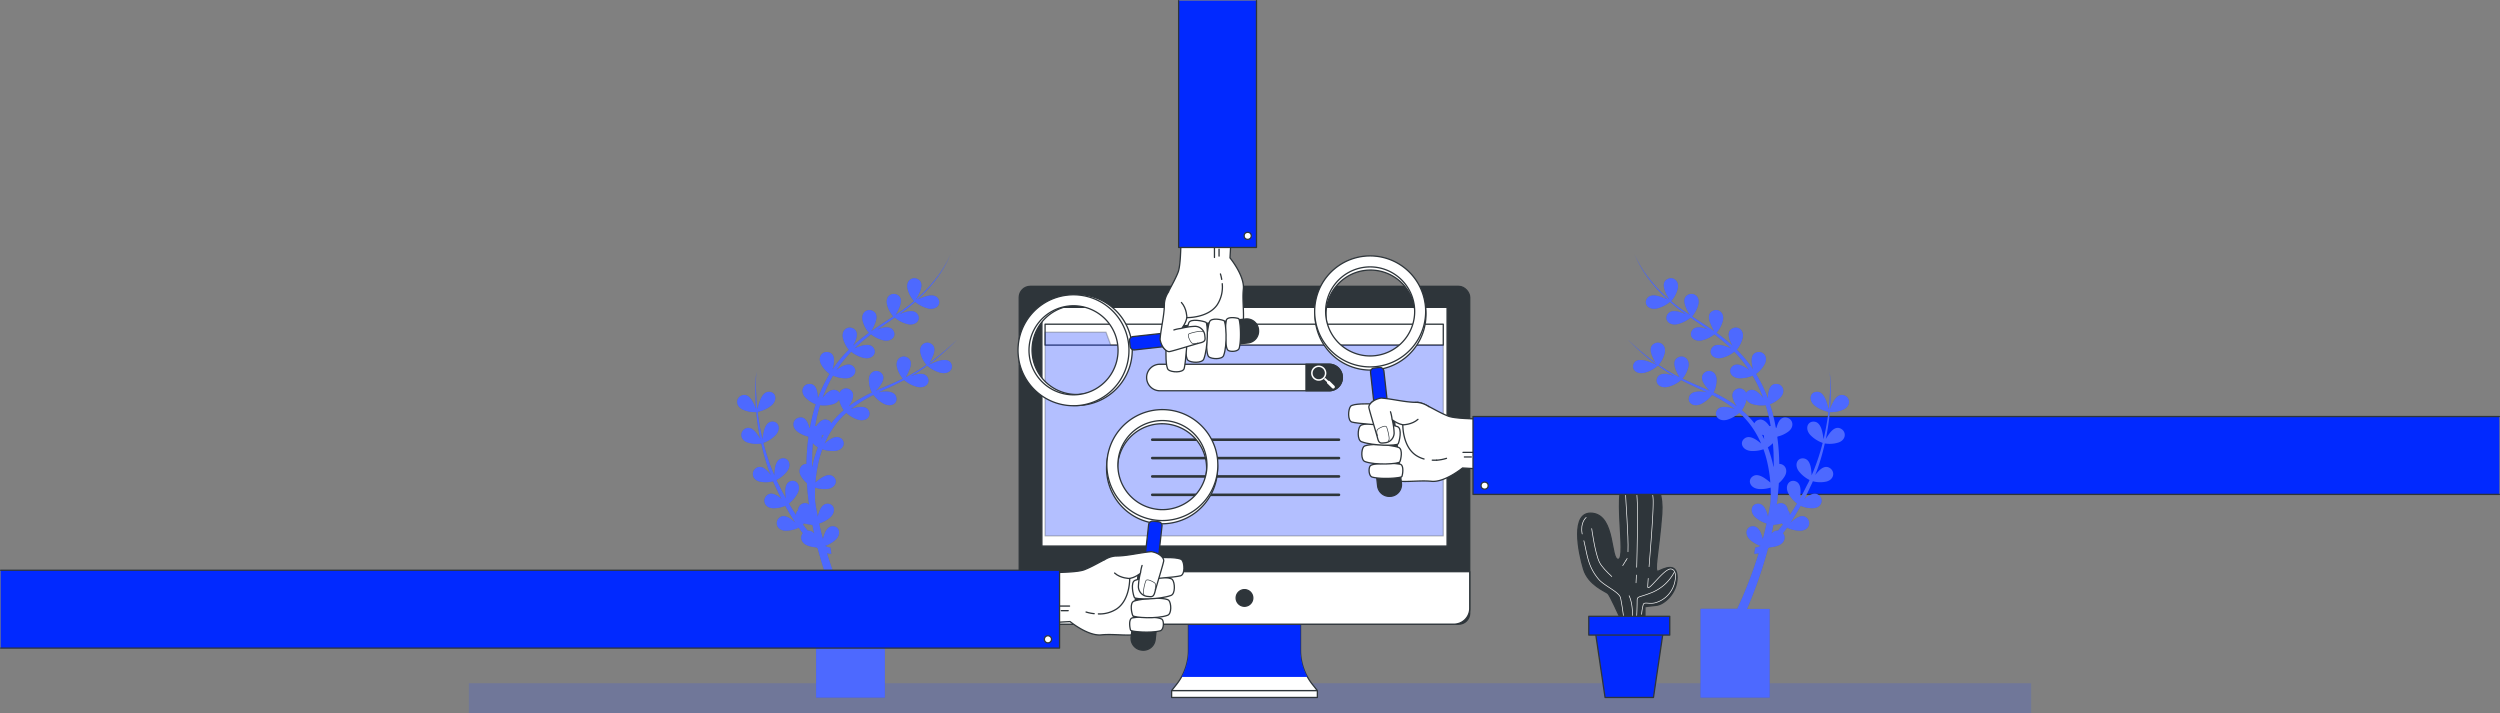 <svg xmlns="http://www.w3.org/2000/svg" width="1921" height="548.037" viewBox="0 0 1921 548.037">
  <rect x="0" y="0" width="1921" height="548.037" fill="#808080" stroke="none"/>
  <g id="Search_engines-bro" data-name="Search engines-bro" transform="translate(622.122 -12.708)">
    <g id="freepik--Shadow--inject-32" transform="translate(-261.849 537.717)" opacity="0.2">
      <rect id="Rectangle_484" data-name="Rectangle 484" width="1200.454" height="23.028" fill="#0129ff"/>
      <rect id="Rectangle_485" data-name="Rectangle 485" width="1200.454" height="23.028" fill="#fff" opacity="0.2"/>
    </g>
    <g id="freepik--Plants--inject-32" transform="translate(45.34 208.317)">
      <g id="Group_4290" data-name="Group 4290">
        <path id="Path_1415" data-name="Path 1415" d="M200.174,251.23a80.612,80.612,0,0,0-8.074,3.123c1.439-1.051,2.878-2.144,4.318-3.253a209.35,209.35,0,0,0,18.264-16.551,198.708,198.708,0,0,1-21.589,18.178,45.854,45.854,0,0,0,2.763-5.671c1.439-3.584,1.7-7.2-1.713-9.11-4.217-2.36-9.312,1.166-7.973,7.2a22.25,22.25,0,0,0,4.649,9.139,137.843,137.843,0,0,1-15.544,9.312l-.5.259a51.252,51.252,0,0,0,3.008-6.117c1.353-3.569,1.7-7.2-1.727-9.1-4.217-2.375-9.312,1.166-7.959,7.2a22.294,22.294,0,0,0,4.548,9.038c-6.462,3.181-13.14,5.887-19.79,8.823l-.964.432a44.355,44.355,0,0,0,3.613-4.418c2.159-3.166,3.325-6.592.446-9.254-3.541-3.281-9.341-1.036-9.427,5.181a22.236,22.236,0,0,0,2.332,9.888,101.742,101.742,0,0,0-17.645,10.535l-.173.144a39.493,39.493,0,0,0,2.044-3.656c1.626-3.469,2.231-7.038-1.051-9.211a5.354,5.354,0,0,0-8.031,2.49,5.052,5.052,0,0,0-1.713-1.641c-3.3-1.9-6.534.158-9.312,3.066-.72.763-1.439,1.583-2.058,2.389a101.524,101.524,0,0,1,8.045-17.127,24.625,24.625,0,0,0,9.686,2.058c6.563,0,9.326-5.469,6.1-8.866-2.619-2.749-6.3-1.7-9.787.317a36.786,36.786,0,0,0-3.325,2.188,99.509,99.509,0,0,1,11.312-14.076,24.654,24.654,0,0,0,9.355,4.706c6.376,1.569,10.377-3.051,8.074-7.124-1.871-3.31-5.757-3.181-9.571-2.073a44.243,44.243,0,0,0-5.354,1.986c1.741-1.7,3.541-3.325,5.368-4.937,2.389-2.044,4.865-4.015,7.383-5.944a24.6,24.6,0,0,0,9.2,4.591c6.376,1.569,10.377-3.051,8.074-7.124-1.871-3.31-5.757-3.181-9.585-2.073-.892.259-1.8.576-2.677.907,3.325-2.375,6.693-4.692,10.075-6.995l3.123-2.144a24.727,24.727,0,0,0,9.672,4.98c6.376,1.569,10.391-3.051,8.089-7.124-1.885-3.31-5.757-3.181-9.585-2.073q-2.26.691-4.447,1.6h0l1.929-1.439c1.18-.849,2.36-1.713,3.512-2.619,1.439-1.079,2.807-2.274,4.2-3.425.806-.633,1.569-1.31,2.332-2a24.654,24.654,0,0,0,9.729,5.023c6.376,1.569,10.377-3.051,8.074-7.124-1.871-3.31-5.757-3.181-9.571-2.073a54.04,54.04,0,0,0-6.275,2.375h0c2.605-2.418,5.124-4.937,7.513-7.556.158-.187.3-.374.475-.547,1.022-1.137,2.029-2.288,3.008-3.483s2.245-2.763,3.31-4.2a82.367,82.367,0,0,0,10.708-18.71,82.037,82.037,0,0,1-11.068,18.422,115.818,115.818,0,0,1-14.781,15.616l-.59.5a54.691,54.691,0,0,0,3.253-6.491c1.367-3.569,1.7-7.2-1.727-9.1-4.2-2.375-9.312,1.166-7.959,7.2a22.381,22.381,0,0,0,5.052,9.614L180,206.369l-1.439,1.238c-.835.676-1.7,1.324-2.562,1.972-.461.345-.907.705-1.439,1.051-1.223.907-2.461,1.785-3.713,2.648l-1.8,1.223L167,215.94a49.979,49.979,0,0,0,3.138-6.347c1.367-3.584,1.7-7.2-1.713-9.1-4.217-2.375-9.326,1.166-7.973,7.2a22.265,22.265,0,0,0,4.821,9.37l-1.439.979-5.6,3.67-1.108.72L154,224.518l-1.353.907c-1.439.993-2.878,2-4.318,3.037a50.8,50.8,0,0,0,3.022-6.433c1.439-3.569,1.7-7.2-1.713-9.1-4.217-2.375-9.312,1.166-7.959,7.2a22.179,22.179,0,0,0,4.922,9.47c-2.447,1.8-4.865,3.641-7.2,5.57-1.713,1.439-3.4,2.878-5.052,4.433a39.642,39.642,0,0,0,1.929-4.116c1.353-3.584,1.7-7.2-1.727-9.1-4.217-2.375-9.312,1.166-7.959,7.2a22.294,22.294,0,0,0,4.548,9.038,101.065,101.065,0,0,0-12.536,15.155,38.438,38.438,0,0,0,.95-4.778c.461-3.8-.086-7.369-3.872-8.405-4.663-1.281-8.751,3.382-5.973,8.938a22.293,22.293,0,0,0,6.678,7.729,104.748,104.748,0,0,0-9.038,18.71,38.629,38.629,0,0,0-.4-4.073c-.648-3.785-2.173-7.052-6.1-6.98-4.836.1-7.441,5.757-3.2,10.276a21.935,21.935,0,0,0,8.089,5.34,131.477,131.477,0,0,0-3.987,15.357c-.173.82-.3,1.641-.461,2.461-.173.158-.345.317-.5.489-.173-.705-.374-1.439-.6-2.116-1.209-3.627-3.224-6.635-7.1-5.944-4.75.835-6.462,6.793-1.569,10.636a21.776,21.776,0,0,0,8.405,3.929c0,.144.115.273.187.417-.533,3.9-.936,7.829-1.18,11.773-.187,2.879-.288,5.887-.345,8.837-4.116,0-7.024,4.519-4.188,9.413a20.754,20.754,0,0,0,4.534,5.354c.345,5.541.892,11.082,1.626,16.58a4.562,4.562,0,0,0-4.4-1.022c-2.591.705-3.756,2.792-4.174,5.354a5.124,5.124,0,0,0-1.439,3.555c-1.929-2.878-3.756-5.757-5.527-8.794a24.467,24.467,0,0,0,6.577-7.671c3.094-5.757-.4-10.809-4.908-9.585-3.684,1.007-4.49,4.749-4.318,8.765a40.184,40.184,0,0,0,.432,4.548l-1.9-3.339c-1.583-2.879-2.878-5.757-4.433-8.635-.374-.705-.705-1.439-1.007-2.159a24.466,24.466,0,0,0,7.873-6.29c4.131-5.095,1.641-10.694-3.022-10.334-3.8.3-5.311,3.828-5.944,7.8a48.93,48.93,0,0,0-.461,5.224l-1.353-3.123a160.46,160.46,0,0,1-7.1-21.79,24.467,24.467,0,0,0,9.125-5.757c4.62-4.678,2.706-10.478-1.972-10.593-3.8-.086-5.656,3.267-6.692,7.2a52.588,52.588,0,0,0-1.137,6.333q-1.511-6.39-2.591-12.953c-.489-2.677-.806-5.4-1.137-8.1a24.813,24.813,0,0,0,10.161-4.562c5.181-4.03,4.044-10.075-.59-10.751-3.756-.59-6.03,2.5-7.556,6.232a62.2,62.2,0,0,0-2.245,7.2c-.288-3.137-.619-6.289-.763-9.441a147.619,147.619,0,0,1,0-19.545,148.14,148.14,0,0,0-.676,19.574c0,3.008.259,6,.446,9.01a48.113,48.113,0,0,0-2.878-5.944c-1.957-3.3-4.577-5.757-8.2-4.318-4.476,1.842-4.865,8.031.748,10.737a22.279,22.279,0,0,0,10.521,2c.259,2.691.489,5.368.892,8.031.561,4.318,1.281,8.463,2.13,12.651a42.83,42.83,0,0,0-3.066-4.62c-2.375-3.008-5.282-5.138-8.635-3.2-4.188,2.4-3.785,8.635,2.13,10.55a22.309,22.309,0,0,0,10.348.691,166.565,166.565,0,0,0,6.462,22.092l.849,2.159a31.273,31.273,0,0,0-2.461-2.878c-2.663-2.763-5.757-4.591-8.966-2.3-3.929,2.878-2.878,8.923,3.166,10.276a22.266,22.266,0,0,0,10.075-.288c.3.734.6,1.439.964,2.188,1.439,2.965,2.72,6,4.231,8.909l1.252,2.519c-.748-.648-1.526-1.267-2.332-1.842-3.138-2.2-6.534-3.411-9.24-.576-3.339,3.5-1.18,9.312,5.037,9.5a22.036,22.036,0,0,0,9.413-1.871c1.785,3.224,3.613,6.4,5.6,9.528.734,1.195,1.439,2.375,2.274,3.555a36.988,36.988,0,0,0-3.569-2.879c-3.138-2.2-6.534-3.411-9.254-.576-3.325,3.5-1.166,9.312,5.052,9.5a22.381,22.381,0,0,0,10.247-2.346q1.554,2.159,3.2,4.318c-2.317,2.691-1.554,7.2,3.152,9.254a21,21,0,0,0,7.2,1.6c.288.23.576.461.892.676l.144.115q4.462,16.666,10.578,32.844c1.727,4.591,3.584,9.139,5.5,13.658H106v68.105h52.777V441.714H130.687c-2.4-5.253-4.721-10.564-6.88-15.932-3.526-8.808-6.721-17.76-9.5-26.842h0a12.263,12.263,0,0,0,1.439.331,6.275,6.275,0,0,0,1.943.086l-.748-4.735h-.5a8.892,8.892,0,0,1-.892-.173,13.725,13.725,0,0,1-1.943-.72l-.748-.345a24.367,24.367,0,0,0,7.614-4.318c4.994-4.318,3.584-10.219-1.079-10.722-3.771-.417-5.9,2.778-7.2,6.563-.389,1.079-.705,2.2-.979,3.3-.273-1.007-.547-2.015-.806-3.022-.763-2.979-1.439-5.987-2.13-9a24.223,24.223,0,0,0,8.247-4.476c4.994-4.318,3.569-10.2-1.079-10.708-3.785-.417-5.9,2.778-7.2,6.563-.389,1.094-.72,2.231-1.007,3.353-.432-2.188-.849-4.39-1.238-6.592-.273-1.626-.533-3.267-.777-4.908-.086-2.332-.13-4.663-.1-7.009,0-1.281,0-2.562.115-3.843a24.611,24.611,0,0,0,8.736,1.108c6.563-.432,8.981-6.045,5.555-9.226-2.792-2.605-6.4-1.31-9.758.907a45.894,45.894,0,0,0-4.318,3.325,105.206,105.206,0,0,1,2.49-16.263,83.031,83.031,0,0,1,2.749-9.3,24.654,24.654,0,0,0,9.369,1.31c6.563-.417,8.981-6.03,5.555-9.226-2.778-2.591-6.4-1.31-9.758.921a37.854,37.854,0,0,0-3.368,2.605,69.6,69.6,0,0,1,4.4-8.636,63.457,63.457,0,0,1,12.291-14.982,24.337,24.337,0,0,0,8.707,5.167c6.246,2.044,10.578-2.274,8.635-6.505-1.626-3.44-5.455-3.6-9.4-2.778a39.808,39.808,0,0,0-4.49,1.238l.1-.086a99.31,99.31,0,0,1,17.271-10.823,24.77,24.77,0,0,0,8.031,6.822c5.843,3.008,10.809-.561,9.513-5.052-1.051-3.656-4.807-4.418-8.823-4.318a42.786,42.786,0,0,0-4.706.518c6.491-3.066,13.112-5.959,19.5-9.341h.144a24.467,24.467,0,0,0,9.916,5.181c6.376,1.583,10.377-3.051,8.074-7.2-1.871-3.31-5.757-3.166-9.571-2.073-1.079.317-2.159.705-3.21,1.108a142.933,142.933,0,0,0,12.392-8.089l.331.36v-.187a24.986,24.986,0,0,0,10,5.253c6.361,1.569,10.377-3.051,8.074-7.2C207.874,249.993,204.045,250.122,200.174,251.23ZM99.542,381.64c-1.31-1.526-2.547-3.123-3.756-4.735.288-.259.6-.547.921-.864a22.626,22.626,0,0,0,5.541.993v.3l.878-.187c.461,2.274.936,4.534,1.439,6.793A5.886,5.886,0,0,0,99.542,381.64Zm4.692-54.188c-.446,1.7-.82,3.4-1.18,5.109l-.216-.3q0-5.268.158-10.506c.1-2.447.273-4.879.489-7.326a25.354,25.354,0,0,0,3.886,3.238,94.273,94.273,0,0,0-3.123,9.787Zm5.9-16.12c.086-.633.158-1.281.187-1.914v-.964c.518-.158,1.051-.345,1.569-.561-.576,1.137-1.18,2.288-1.741,3.44Zm7.5-12.162A4.591,4.591,0,0,0,115,296.7c-3.555-1.439-6.433,1.151-8.722,4.462l-.115.158h-.23a4.325,4.325,0,0,0-.734-.1,1.2,1.2,0,0,1,.1-.59,128.6,128.6,0,0,1,3.684-15.386,24.467,24.467,0,0,0,9.859-.763,8.391,8.391,0,0,0,4.836-3.44,22.222,22.222,0,0,0,3.555,8.074,66.05,66.05,0,0,0-9.585,10.075Z" transform="translate(-146.341 -169.51)" fill="#0129ff"/>
        <path id="Path_1416" data-name="Path 1416" d="M200.174,251.23a80.612,80.612,0,0,0-8.074,3.123c1.439-1.051,2.878-2.144,4.318-3.253a209.35,209.35,0,0,0,18.264-16.551,198.708,198.708,0,0,1-21.589,18.178,45.854,45.854,0,0,0,2.763-5.671c1.439-3.584,1.7-7.2-1.713-9.11-4.217-2.36-9.312,1.166-7.973,7.2a22.25,22.25,0,0,0,4.649,9.139,137.843,137.843,0,0,1-15.544,9.312l-.5.259a51.252,51.252,0,0,0,3.008-6.117c1.353-3.569,1.7-7.2-1.727-9.1-4.217-2.375-9.312,1.166-7.959,7.2a22.294,22.294,0,0,0,4.548,9.038c-6.462,3.181-13.14,5.887-19.79,8.823l-.964.432a44.355,44.355,0,0,0,3.613-4.418c2.159-3.166,3.325-6.592.446-9.254-3.541-3.281-9.341-1.036-9.427,5.181a22.236,22.236,0,0,0,2.332,9.888,101.742,101.742,0,0,0-17.645,10.535l-.173.144a39.493,39.493,0,0,0,2.044-3.656c1.626-3.469,2.231-7.038-1.051-9.211a5.354,5.354,0,0,0-8.031,2.49,5.052,5.052,0,0,0-1.713-1.641c-3.3-1.9-6.534.158-9.312,3.066-.72.763-1.439,1.583-2.058,2.389a101.524,101.524,0,0,1,8.045-17.127,24.625,24.625,0,0,0,9.686,2.058c6.563,0,9.326-5.469,6.1-8.866-2.619-2.749-6.3-1.7-9.787.317a36.786,36.786,0,0,0-3.325,2.188,99.509,99.509,0,0,1,11.312-14.076,24.654,24.654,0,0,0,9.355,4.706c6.376,1.569,10.377-3.051,8.074-7.124-1.871-3.31-5.757-3.181-9.571-2.073a44.243,44.243,0,0,0-5.354,1.986c1.741-1.7,3.541-3.325,5.368-4.937,2.389-2.044,4.865-4.015,7.383-5.944a24.6,24.6,0,0,0,9.2,4.591c6.376,1.569,10.377-3.051,8.074-7.124-1.871-3.31-5.757-3.181-9.585-2.073-.892.259-1.8.576-2.677.907,3.325-2.375,6.693-4.692,10.075-6.995l3.123-2.144a24.727,24.727,0,0,0,9.672,4.98c6.376,1.569,10.391-3.051,8.089-7.124-1.885-3.31-5.757-3.181-9.585-2.073q-2.26.691-4.447,1.6h0l1.929-1.439c1.18-.849,2.36-1.713,3.512-2.619,1.439-1.079,2.807-2.274,4.2-3.425.806-.633,1.569-1.31,2.332-2a24.654,24.654,0,0,0,9.729,5.023c6.376,1.569,10.377-3.051,8.074-7.124-1.871-3.31-5.757-3.181-9.571-2.073a54.04,54.04,0,0,0-6.275,2.375h0c2.605-2.418,5.124-4.937,7.513-7.556.158-.187.3-.374.475-.547,1.022-1.137,2.029-2.288,3.008-3.483s2.245-2.763,3.31-4.2a82.367,82.367,0,0,0,10.708-18.71,82.037,82.037,0,0,1-11.068,18.422,115.818,115.818,0,0,1-14.781,15.616l-.59.5a54.691,54.691,0,0,0,3.253-6.491c1.367-3.569,1.7-7.2-1.727-9.1-4.2-2.375-9.312,1.166-7.959,7.2a22.381,22.381,0,0,0,5.052,9.614L180,206.369l-1.439,1.238c-.835.676-1.7,1.324-2.562,1.972-.461.345-.907.705-1.439,1.051-1.223.907-2.461,1.785-3.713,2.648l-1.8,1.223L167,215.94a49.979,49.979,0,0,0,3.138-6.347c1.367-3.584,1.7-7.2-1.713-9.1-4.217-2.375-9.326,1.166-7.973,7.2a22.265,22.265,0,0,0,4.821,9.37l-1.439.979-5.6,3.67-1.108.72L154,224.518l-1.353.907c-1.439.993-2.878,2-4.318,3.037a50.8,50.8,0,0,0,3.022-6.433c1.439-3.569,1.7-7.2-1.713-9.1-4.217-2.375-9.312,1.166-7.959,7.2a22.179,22.179,0,0,0,4.922,9.47c-2.447,1.8-4.865,3.641-7.2,5.57-1.713,1.439-3.4,2.878-5.052,4.433a39.642,39.642,0,0,0,1.929-4.116c1.353-3.584,1.7-7.2-1.727-9.1-4.217-2.375-9.312,1.166-7.959,7.2a22.294,22.294,0,0,0,4.548,9.038,101.065,101.065,0,0,0-12.536,15.155,38.438,38.438,0,0,0,.95-4.778c.461-3.8-.086-7.369-3.872-8.405-4.663-1.281-8.751,3.382-5.973,8.938a22.293,22.293,0,0,0,6.678,7.729,104.748,104.748,0,0,0-9.038,18.71,38.629,38.629,0,0,0-.4-4.073c-.648-3.785-2.173-7.052-6.1-6.98-4.836.1-7.441,5.757-3.2,10.276a21.935,21.935,0,0,0,8.089,5.34,131.477,131.477,0,0,0-3.987,15.357c-.173.82-.3,1.641-.461,2.461-.173.158-.345.317-.5.489-.173-.705-.374-1.439-.6-2.116-1.209-3.627-3.224-6.635-7.1-5.944-4.75.835-6.462,6.793-1.569,10.636a21.776,21.776,0,0,0,8.405,3.929c0,.144.115.273.187.417-.533,3.9-.936,7.829-1.18,11.773-.187,2.879-.288,5.887-.345,8.837-4.116,0-7.024,4.519-4.188,9.413a20.754,20.754,0,0,0,4.534,5.354c.345,5.541.892,11.082,1.626,16.58a4.562,4.562,0,0,0-4.4-1.022c-2.591.705-3.756,2.792-4.174,5.354a5.124,5.124,0,0,0-1.439,3.555c-1.929-2.878-3.756-5.757-5.527-8.794a24.467,24.467,0,0,0,6.577-7.671c3.094-5.757-.4-10.809-4.908-9.585-3.684,1.007-4.49,4.749-4.318,8.765a40.184,40.184,0,0,0,.432,4.548l-1.9-3.339c-1.583-2.879-2.878-5.757-4.433-8.635-.374-.705-.705-1.439-1.007-2.159a24.466,24.466,0,0,0,7.873-6.29c4.131-5.095,1.641-10.694-3.022-10.334-3.8.3-5.311,3.828-5.944,7.8a48.93,48.93,0,0,0-.461,5.224l-1.353-3.123a160.46,160.46,0,0,1-7.1-21.79,24.467,24.467,0,0,0,9.125-5.757c4.62-4.678,2.706-10.478-1.972-10.593-3.8-.086-5.656,3.267-6.692,7.2a52.588,52.588,0,0,0-1.137,6.333q-1.511-6.39-2.591-12.953c-.489-2.677-.806-5.4-1.137-8.1a24.813,24.813,0,0,0,10.161-4.562c5.181-4.03,4.044-10.075-.59-10.751-3.756-.59-6.03,2.5-7.556,6.232a62.2,62.2,0,0,0-2.245,7.2c-.288-3.137-.619-6.289-.763-9.441a147.619,147.619,0,0,1,0-19.545,148.14,148.14,0,0,0-.676,19.574c0,3.008.259,6,.446,9.01a48.113,48.113,0,0,0-2.878-5.944c-1.957-3.3-4.577-5.757-8.2-4.318-4.476,1.842-4.865,8.031.748,10.737a22.279,22.279,0,0,0,10.521,2c.259,2.691.489,5.368.892,8.031.561,4.318,1.281,8.463,2.13,12.651a42.83,42.83,0,0,0-3.066-4.62c-2.375-3.008-5.282-5.138-8.635-3.2-4.188,2.4-3.785,8.635,2.13,10.55a22.309,22.309,0,0,0,10.348.691,166.565,166.565,0,0,0,6.462,22.092l.849,2.159a31.273,31.273,0,0,0-2.461-2.878c-2.663-2.763-5.757-4.591-8.966-2.3-3.929,2.878-2.878,8.923,3.166,10.276a22.266,22.266,0,0,0,10.075-.288c.3.734.6,1.439.964,2.188,1.439,2.965,2.72,6,4.231,8.909l1.252,2.519c-.748-.648-1.526-1.267-2.332-1.842-3.138-2.2-6.534-3.411-9.24-.576-3.339,3.5-1.18,9.312,5.037,9.5a22.036,22.036,0,0,0,9.413-1.871c1.785,3.224,3.613,6.4,5.6,9.528.734,1.195,1.439,2.375,2.274,3.555a36.988,36.988,0,0,0-3.569-2.879c-3.138-2.2-6.534-3.411-9.254-.576-3.325,3.5-1.166,9.312,5.052,9.5a22.381,22.381,0,0,0,10.247-2.346q1.554,2.159,3.2,4.318c-2.317,2.691-1.554,7.2,3.152,9.254a21,21,0,0,0,7.2,1.6c.288.23.576.461.892.676l.144.115q4.462,16.666,10.578,32.844c1.727,4.591,3.584,9.139,5.5,13.658H106v68.105h52.777V441.714H130.687c-2.4-5.253-4.721-10.564-6.88-15.932-3.526-8.808-6.721-17.76-9.5-26.842h0a12.263,12.263,0,0,0,1.439.331,6.275,6.275,0,0,0,1.943.086l-.748-4.735h-.5a8.892,8.892,0,0,1-.892-.173,13.725,13.725,0,0,1-1.943-.72l-.748-.345a24.367,24.367,0,0,0,7.614-4.318c4.994-4.318,3.584-10.219-1.079-10.722-3.771-.417-5.9,2.778-7.2,6.563-.389,1.079-.705,2.2-.979,3.3-.273-1.007-.547-2.015-.806-3.022-.763-2.979-1.439-5.987-2.13-9a24.223,24.223,0,0,0,8.247-4.476c4.994-4.318,3.569-10.2-1.079-10.708-3.785-.417-5.9,2.778-7.2,6.563-.389,1.094-.72,2.231-1.007,3.353-.432-2.188-.849-4.39-1.238-6.592-.273-1.626-.533-3.267-.777-4.908-.086-2.332-.13-4.663-.1-7.009,0-1.281,0-2.562.115-3.843a24.611,24.611,0,0,0,8.736,1.108c6.563-.432,8.981-6.045,5.555-9.226-2.792-2.605-6.4-1.31-9.758.907a45.894,45.894,0,0,0-4.318,3.325,105.206,105.206,0,0,1,2.49-16.263,83.031,83.031,0,0,1,2.749-9.3,24.654,24.654,0,0,0,9.369,1.31c6.563-.417,8.981-6.03,5.555-9.226-2.778-2.591-6.4-1.31-9.758.921a37.854,37.854,0,0,0-3.368,2.605,69.6,69.6,0,0,1,4.4-8.636,63.457,63.457,0,0,1,12.291-14.982,24.337,24.337,0,0,0,8.707,5.167c6.246,2.044,10.578-2.274,8.635-6.505-1.626-3.44-5.455-3.6-9.4-2.778a39.808,39.808,0,0,0-4.49,1.238l.1-.086a99.31,99.31,0,0,1,17.271-10.823,24.77,24.77,0,0,0,8.031,6.822c5.843,3.008,10.809-.561,9.513-5.052-1.051-3.656-4.807-4.418-8.823-4.318a42.786,42.786,0,0,0-4.706.518c6.491-3.066,13.112-5.959,19.5-9.341h.144a24.467,24.467,0,0,0,9.916,5.181c6.376,1.583,10.377-3.051,8.074-7.2-1.871-3.31-5.757-3.166-9.571-2.073-1.079.317-2.159.705-3.21,1.108a142.933,142.933,0,0,0,12.392-8.089l.331.36v-.187a24.986,24.986,0,0,0,10,5.253c6.361,1.569,10.377-3.051,8.074-7.2C207.874,249.993,204.045,250.122,200.174,251.23ZM99.542,381.64c-1.31-1.526-2.547-3.123-3.756-4.735.288-.259.6-.547.921-.864a22.626,22.626,0,0,0,5.541.993v.3l.878-.187c.461,2.274.936,4.534,1.439,6.793A5.886,5.886,0,0,0,99.542,381.64Zm4.692-54.188c-.446,1.7-.82,3.4-1.18,5.109l-.216-.3q0-5.268.158-10.506c.1-2.447.273-4.879.489-7.326a25.354,25.354,0,0,0,3.886,3.238,94.273,94.273,0,0,0-3.123,9.787Zm5.9-16.12c.086-.633.158-1.281.187-1.914v-.964c.518-.158,1.051-.345,1.569-.561-.576,1.137-1.18,2.288-1.741,3.44Zm7.5-12.162A4.591,4.591,0,0,0,115,296.7c-3.555-1.439-6.433,1.151-8.722,4.462l-.115.158h-.23a4.325,4.325,0,0,0-.734-.1,1.2,1.2,0,0,1,.1-.59,128.6,128.6,0,0,1,3.684-15.386,24.467,24.467,0,0,0,9.859-.763,8.391,8.391,0,0,0,4.836-3.44,22.222,22.222,0,0,0,3.555,8.074,66.05,66.05,0,0,0-9.585,10.075Z" transform="translate(-146.341 -169.51)" fill="#fff" opacity="0.3"/>
      </g>
      <path id="Path_1424" data-name="Path 1424" d="M413.51,289.76a7.542,7.542,0,0,1,2.979,3.138" transform="translate(116.376 -116.691)" fill="none" stroke="#fff" stroke-linecap="round" stroke-linejoin="round" stroke-width="0.5"/>
      <g id="Group_4289" data-name="Group 4289" transform="translate(67)">
        <path id="Path_1417" data-name="Path 1417" d="M409.22,395.8s-6.966-15.558-8.635-17.156-15.011-6.433-18.71-18.71-10.722-45.048,6.98-42.9,13.4,36.47,19.833,35.391-5.354-55.756,5.9-63.327,29.49-.533,27.346,28.425-6.433,45.566-2.677,43.969,14.479-7.513,14.479,4.822-10.19,20.912-16.091,21.445-8.635,1.079-8.635,1.079v8.031Z" transform="translate(100.488 -118.226)" fill="#2e353a" stroke="#2e353a" stroke-linecap="round" stroke-linejoin="round" stroke-width="1"/>
        <path id="Path_1418" data-name="Path 1418" d="M400.259,352.669c-4.044-3.828-7.758-7.542-9.47-10.953-3.4-6.808-5.958-25.906-5.958-25.906" transform="translate(103.778 -105.249)" fill="none" stroke="#fff" stroke-linecap="round" stroke-linejoin="round" stroke-width="0.5"/>
        <path id="Path_1419" data-name="Path 1419" d="M380.64,322.29c2.677,11.154,3.051,19.559,11.14,29.346,4.318,5.3,15.745,9.787,17.026,14.464a169.881,169.881,0,0,1,2.576,17.026l6.39.432s1.3-11.082-2.36-18.984" transform="translate(101.938 -102.402)" fill="none" stroke="#fff" stroke-linecap="round" stroke-linejoin="round" stroke-width="0.5"/>
        <path id="Path_1420" data-name="Path 1420" d="M382.931,309.86s-4.778,3.67-3.08,12.709" transform="translate(101.432 -107.862)" fill="none" stroke="#fff" stroke-linecap="round" stroke-linejoin="round" stroke-width="0.5"/>
        <line id="Line_319" data-name="Line 319" x1="2.533" y2="4.102" transform="translate(512.442 234.914)" fill="none" stroke="#fff" stroke-linecap="round" stroke-linejoin="round" stroke-width="0.5"/>
        <line id="Line_320" data-name="Line 320" x1="0.878" y2="1.425" transform="translate(514.976 233.489)" fill="none" stroke="#fff" stroke-linecap="round" stroke-linejoin="round" stroke-width="0.5"/>
        <path id="Path_1421" data-name="Path 1421" d="M412.657,289.161s-9.787-.417-9.787,8.938c0,7.9,2.418,34.873,1.9,47.207" transform="translate(111.702 -116.955)" fill="none" stroke="#fff" stroke-linecap="round" stroke-linejoin="round" stroke-width="0.5"/>
        <path id="Path_1422" data-name="Path 1422" d="M416.546,344.629c-.23,3.21-.374,5.484-.374,6.347,0,4.678,11.9-13.2,17.444-13.615,0,0,5.527-.432,3.4,9.787A21.272,21.272,0,0,1,422.13,363.31c-4.692,1.281-8.52-.849-9.369,1.281a39.406,39.406,0,0,0-1.281,7.657" transform="translate(115.484 -95.784)" fill="none" stroke="#fff" stroke-linecap="round" stroke-linejoin="round" stroke-width="0.5"/>
        <path id="Path_1423" data-name="Path 1423" d="M417.58,295.33a37.8,37.8,0,0,1,1.036,9.427c0,9.96-1.9,33.448-3.166,49.309" transform="translate(117.229 -114.244)" fill="none" stroke="#fff" stroke-linecap="round" stroke-linejoin="round" stroke-width="0.5"/>
        <line id="Line_321" data-name="Line 321" x1="0.302" y2="5.958" transform="translate(522.661 246.255)" fill="none" stroke="#fff" stroke-linecap="round" stroke-linejoin="round" stroke-width="0.5"/>
        <path id="Path_1425" data-name="Path 1425" d="M410.879,293.3s-2.547.849-1.7,9.787c.705,7.383,0,40.9-.331,52.345" transform="translate(114.329 -115.136)" fill="none" stroke="#fff" stroke-linecap="round" stroke-linejoin="round" stroke-width="0.5"/>
        <path id="Path_1426" data-name="Path 1426" d="M437.723,339.13a34.427,34.427,0,0,1-16.595,15.328c-11.514,4.678-11.917,2.547-11.917,7.2s-.432,13.2-.432,13.2" transform="translate(114.299 -95.005)" fill="none" stroke="#fff" stroke-linecap="round" stroke-linejoin="round" stroke-width="0.5"/>
        <path id="Path_1427" data-name="Path 1427" d="M431.579,422.411h-37.19L386.43,368.54h53.108Z" transform="translate(104.481 -82.087)" fill="#0129ff" stroke="#2e353a" stroke-linecap="round" stroke-linejoin="round" stroke-width="1"/>
        <rect id="Rectangle_486" data-name="Rectangle 486" width="62.233" height="14.421" transform="translate(486.349 277.961)" fill="#0129ff" stroke="#2e353a" stroke-linecap="round" stroke-linejoin="round" stroke-width="1"/>
      </g>
    </g>
    <g id="freepik--Device--inject-32" transform="translate(161.055 232.727)">
      <path id="Path_1428" data-name="Path 1428" d="M306.149,389.7V360.45H220.024V389.7a42.357,42.357,0,0,1-9.154,26.237l-3.771,4.75H319.073l-3.771-4.75A42.357,42.357,0,0,1,306.149,389.7Z" transform="translate(-90.003 -110.05)" fill="#fff" stroke="#2e353a" stroke-linecap="round" stroke-linejoin="round" stroke-width="1"/>
      <path id="Path_1429" data-name="Path 1429" d="M212.4,410.176h96.717a42.286,42.286,0,0,1-5.3-20.481V360.45H217.7V389.7a42.275,42.275,0,0,1-5.291,20.471Z" transform="translate(-87.675 -110.05)" fill="#0129ff"/>
      <rect id="Rectangle_487" data-name="Rectangle 487" width="346.153" height="259.625" rx="8.48" transform="translate(0)" fill="#2e353a" stroke="#2e353a" stroke-linecap="round" stroke-linejoin="round" stroke-width="1"/>
      <path id="Path_1430" data-name="Path 1430" d="M125.74,338.82H471.907v28.137a12.2,12.2,0,0,1-12.2,12.2H137.959a12.2,12.2,0,0,1-12.2-12.2h0V338.82Z" transform="translate(-125.74 -119.551)" fill="#fff" stroke="#2e353a" stroke-linecap="round" stroke-linejoin="round" stroke-width="1"/>
      <rect id="Rectangle_488" data-name="Rectangle 488" width="311.338" height="183.417" transform="translate(17.415 16.163)" fill="#fff" stroke="#2e353a" stroke-linecap="round" stroke-linejoin="round" stroke-width="1"/>
      <path id="Path_1431" data-name="Path 1431" d="M254.34,354.79a6.39,6.39,0,1,0-6.39,6.39,6.39,6.39,0,0,0,6.39-6.39Z" transform="translate(-74.867 -115.343)" fill="#2e353a" stroke="#2e353a" stroke-linecap="round" stroke-linejoin="round" stroke-width="1"/>
      <rect id="Rectangle_489" data-name="Rectangle 489" width="111.988" height="5.224" transform="translate(117.097 310.69)" fill="#fff" stroke="#2e353a" stroke-linecap="round" stroke-linejoin="round" stroke-width="1"/>
      <rect id="Rectangle_490" data-name="Rectangle 490" width="305.969" height="16.076" transform="translate(19.862 29.087)" fill="#fff" stroke="#2e353a" stroke-linecap="round" stroke-linejoin="round" stroke-width="1"/>
      <path id="Path_1432" data-name="Path 1432" d="M190.029,220.881l-3.67-9.931H139.54V367.482H445.509v-146.6Z" transform="translate(-119.678 -175.717)" fill="#0129ff" stroke="#2e353a" stroke-linecap="round" stroke-linejoin="round" stroke-width="1" opacity="0.3"/>
      <line id="Line_322" data-name="Line 322" x2="143.464" transform="translate(102.215 117.86)" fill="none" stroke="#2e353a" stroke-linecap="round" stroke-linejoin="round" stroke-width="2"/>
      <line id="Line_323" data-name="Line 323" x2="143.464" transform="translate(102.215 131.964)" fill="none" stroke="#2e353a" stroke-linecap="round" stroke-linejoin="round" stroke-width="2"/>
      <line id="Line_324" data-name="Line 324" x2="143.464" transform="translate(102.215 146.069)" fill="none" stroke="#2e353a" stroke-linecap="round" stroke-linejoin="round" stroke-width="2"/>
      <line id="Line_325" data-name="Line 325" x2="143.464" transform="translate(102.215 160.188)" fill="none" stroke="#2e353a" stroke-linecap="round" stroke-linejoin="round" stroke-width="2"/>
      <path id="Path_1433" data-name="Path 1433" d="M333.961,248.45H203.954a10.19,10.19,0,0,1-10.2-10.175h0a10.19,10.19,0,0,1,10.175-10.2H333.961a10.19,10.19,0,0,1,10.2,10.2h0a10.19,10.19,0,0,1-10.2,10.175Z" transform="translate(-95.867 -168.197)" fill="#fff" stroke="#2e353a" stroke-linecap="round" stroke-linejoin="round" stroke-width="1"/>
      <path id="Path_1434" data-name="Path 1434" d="M296.59,248.458H278.83V228.05h17.76a10.19,10.19,0,0,1,10.2,10.2h0a10.19,10.19,0,0,1-10.2,10.2Z" transform="translate(-58.496 -168.206)" fill="#2e353a" stroke="#2e353a" stroke-linecap="round" stroke-linejoin="round" stroke-width="1"/>
      <path id="Path_1435" data-name="Path 1435" d="M291.43,230.333a5.858,5.858,0,1,0,.273,8.276h0a5.829,5.829,0,0,0-.259-8.261Zm-.576,7.484a4.692,4.692,0,1,1-.216-6.649,4.692,4.692,0,0,1,.216,6.649Z" transform="translate(-57.294 -167.899)" fill="#fff"/>
      <path id="Path_1436" data-name="Path 1436" d="M292.781,237.8a.936.936,0,0,0-.993-.2l-2.116-1.986a.576.576,0,0,0-.806,0l-.187.2a.6.6,0,0,0,0,.82l2.087,1.957a.993.993,0,0,0,.245,1.036l3.6,3.526a1.266,1.266,0,0,0,1.785,0h0a1.267,1.267,0,0,0,0-1.785Z" transform="translate(-54.24 -164.958)" fill="#fff"/>
    </g>
    <g id="freepik--search-engines--inject-32" transform="translate(70.354 81.16)">
      <path id="Path_1437" data-name="Path 1437" d="M321.077,301.076a8.391,8.391,0,0,0,4.62,4.634c1.626.662,3.8.518,6.3,1.929,5.656,3.181,19.775.345,30.008,1.439s24.021-10.233,24.021-10.233l40.6,2.231v-40.3s-42.371,1.77-51.554-1.77-19.415-10.938-24.007-10.593S308.7,253,308.7,253l12.363,48.071Z" transform="translate(45.326 -7.7)" fill="#fff" stroke="#2e353a" stroke-linecap="round" stroke-linejoin="round" stroke-width="1"/>
      <path id="Path_1438" data-name="Path 1438" d="M321.584,172.18a42.645,42.645,0,1,0,47.078,37.694h0a42.616,42.616,0,0,0-47.078-37.694Zm8.463,76.4a34.211,34.211,0,1,1,30.224-37.78A34.211,34.211,0,0,1,330.047,248.575Z" transform="translate(34.313 -41.295)" fill="#fff" stroke="#2e353a" stroke-linecap="round" stroke-linejoin="round" stroke-width="1"/>
      <path id="Path_1439" data-name="Path 1439" d="M321.424,170.49A42.645,42.645,0,1,0,368.5,208.184h0a42.659,42.659,0,0,0-47.078-37.694Zm8.463,76.4a34.211,34.211,0,1,1,30.224-37.78,34.211,34.211,0,0,1-30.224,37.78Z" transform="translate(34.242 -42.037)" fill="#fff" stroke="#2e353a" stroke-linecap="round" stroke-linejoin="round" stroke-width="1"/>
      <rect id="Rectangle_491" data-name="Rectangle 491" width="10.319" height="38.025" rx="2.88" transform="translate(360.316 214.695) rotate(-6.32)" fill="#0129ff" stroke="#2e353a" stroke-linecap="round" stroke-linejoin="round" stroke-width="1"/>
      <path id="Path_1440" data-name="Path 1440" d="M318.782,247.153l4.318-.461a7.1,7.1,0,0,1,7.8,6.218l6.462,58.448a9.067,9.067,0,0,1-8.017,10h-.288a9.053,9.053,0,0,1-10-8.017l-6.462-58.433a7.081,7.081,0,0,1,6.261-7.829Z" transform="translate(47.016 -8.469)" fill="#2e353a" stroke="#2e353a" stroke-linecap="round" stroke-linejoin="round" stroke-width="1"/>
      <path id="Path_1441" data-name="Path 1441" d="M325.065,280.84s-10.233.374-11.672,2.144-1.18,7.93,1.6,8.635c7.081,1.857,22.136.777,22.726-.489s1.8-8.635-1.31-9.427A74.835,74.835,0,0,0,325.065,280.84Z" transform="translate(47.009 6.548)" fill="#fff" stroke="#2e353a" stroke-linecap="round" stroke-linejoin="round" stroke-width="1"/>
      <path id="Path_1442" data-name="Path 1442" d="M323.822,270.932s-11.9-.446-13.759,1.7-2.216,10.161.921,11.37c8,3.066,26.007,1.871,26.828.288s2.605-9.8-.921-11.125S323.822,270.932,323.822,270.932Z" transform="translate(45.301 2.179)" fill="#fff" stroke="#2e353a" stroke-linecap="round" stroke-linejoin="round" stroke-width="1"/>
      <path id="Path_1443" data-name="Path 1443" d="M322.953,259.733s-12.723-.489-14.709,1.813-2.375,10.852.979,12.147c8.635,3.281,27.346,3.281,28.224,1.583s3.238-11.744-.532-13.169S322.953,259.733,322.953,259.733Z" transform="translate(44.458 -2.742)" fill="#fff" stroke="#2e353a" stroke-linecap="round" stroke-linejoin="round" stroke-width="1"/>
      <path id="Path_1444" data-name="Path 1444" d="M317.862,249.252s-12.723-.475-14.709,1.813-2.461,11.111.979,12.147,27.346,3.281,28.224,1.6,3.238-11.759-.533-13.183S317.862,249.252,317.862,249.252Z" transform="translate(42.208 -7.344)" fill="#fff" stroke="#2e353a" stroke-linecap="round" stroke-linejoin="round" stroke-width="1"/>
      <path id="Path_1445" data-name="Path 1445" d="M354.787,292.943a21.461,21.461,0,0,1-6.4-2.965c-10.233-7.067-9.888-23.3-9.888-23.3l-2.461-.705a21.907,21.907,0,0,1-5.656-3.181,51.121,51.121,0,0,1,1.439,10.233,7.642,7.642,0,0,1-7.038,7.47c-3.181.36-4.591.705-5.656-3.526s-6.347-21.186-6.707-23.661c-.317-2.245,3.454-6.246,9.456-7.2,9.226.748,18.322,3.325,27.619,3.325a18.711,18.711,0,0,1,9,3.31" transform="translate(46.949 -8.707)" fill="#fff" stroke="#2e353a" stroke-linecap="round" stroke-linejoin="round" stroke-width="1"/>
      <path id="Path_1446" data-name="Path 1446" d="M349.638,279.27a32.831,32.831,0,0,1-3.368,0" transform="translate(61.828 5.859)" fill="#fff" stroke="#2e353a" stroke-linecap="round" stroke-linejoin="round" stroke-width="1"/>
      <path id="Path_1447" data-name="Path 1447" d="M356.137,278.3a32.672,32.672,0,0,1-7.527,1.439" transform="translate(62.856 5.433)" fill="#fff" stroke="#2e353a" stroke-linecap="round" stroke-linejoin="round" stroke-width="1"/>
      <line id="Line_326" data-name="Line 326" x2="12.709" transform="translate(431.702 279.156)" fill="none" stroke="#2e353a" stroke-linecap="round" stroke-linejoin="round" stroke-width="1"/>
      <line id="Line_327" data-name="Line 327" x2="5.296" transform="translate(432.767 282.682)" fill="none" stroke="#2e353a" stroke-linecap="round" stroke-linejoin="round" stroke-width="1"/>
      <path id="Path_1448" data-name="Path 1448" d="M330.53,261.678s7.024,0,11.629-4.188" transform="translate(54.914 -3.708)" fill="none" stroke="#2e353a" stroke-linecap="round" stroke-linejoin="round" stroke-width="1"/>
      <path id="Path_1449" data-name="Path 1449" d="M325.145,259.1a27.922,27.922,0,0,0-1.195-5.642" transform="translate(52.024 -5.478)" fill="none" stroke="#2e353a" stroke-linecap="round" stroke-linejoin="round" stroke-width="1"/>
      <path id="Path_1450" data-name="Path 1450" d="M317.158,268.51s-1.339-3.713.288-5.052,5.944-3.267,6.693-1.785,2.375,8.319,1.929,9.657l-.446,1.338" transform="translate(48.813 -2.105)" fill="none" stroke="#2e353a" stroke-linecap="round" stroke-linejoin="round" stroke-width="0.5"/>
      <path id="Path_1451" data-name="Path 1451" d="M1156.651,315.805H368V255.99h788.651" transform="translate(71.373 -4.367)" fill="#0129ff" stroke="#2e353a" stroke-linecap="round" stroke-linejoin="round" stroke-width="1"/>
      <circle id="Ellipse_62" data-name="Ellipse 62" cx="2.735" cy="2.735" r="2.735" transform="translate(445.562 301.968)" fill="#fff" stroke="#2e353a" stroke-linecap="round" stroke-linejoin="round" stroke-width="1"/>
      <path id="Path_1452" data-name="Path 1452" d="M255.919,248.62a8.391,8.391,0,0,0,4.634-4.62c.662-1.626.5-3.785,1.929-6.3,3.166-5.642.345-19.761,1.439-30.008s-10.247-24.007-10.247-24.007l2.2-40.6h-40.3s1.756,42.371-1.77,51.539-10.938,19.43-10.593,24.021,4.62,42.343,4.62,42.343l48.013-12.363Z" transform="translate(-1.014 -53.962)" fill="#fff" stroke="#2e353a" stroke-linecap="round" stroke-linejoin="round" stroke-width="1"/>
      <path id="Path_1453" data-name="Path 1453" d="M127.079,238.128A42.645,42.645,0,1,0,164.8,191.079h-.1A42.645,42.645,0,0,0,127.079,238.128Zm76.28-8.477a34.225,34.225,0,1,1-37.809-30.224h0a34.24,34.24,0,0,1,37.809,30.224Z" transform="translate(-34.565 -32.993)" fill="#fff" stroke="#2e353a" stroke-linecap="round" stroke-linejoin="round" stroke-width="1"/>
      <path id="Path_1454" data-name="Path 1454" d="M125.351,238.317a42.63,42.63,0,1,0,37.694-47.078,42.631,42.631,0,0,0-37.694,47.078Zm76.4-8.448a34.211,34.211,0,1,1-37.78-30.224A34.211,34.211,0,0,1,201.746,229.869Z" transform="translate(-35.326 -32.923)" fill="#fff" stroke="#2e353a" stroke-linecap="round" stroke-linejoin="round" stroke-width="1"/>
      <rect id="Rectangle_492" data-name="Rectangle 492" width="38.025" height="10.319" rx="2.88" transform="translate(175.141 190.508) rotate(-6.32)" fill="#0129ff" stroke="#2e353a" stroke-linecap="round" stroke-linejoin="round" stroke-width="1"/>
      <path id="Path_1455" data-name="Path 1455" d="M202.018,222.538l-.475-4.318a7.1,7.1,0,0,1,6.275-7.829l58.433-6.462a9.082,9.082,0,0,1,10.075,8.017h0v.288a9.082,9.082,0,0,1-8.017,10.075h0l-58.433,6.462a7.11,7.11,0,0,1-7.858-6.232Z" transform="translate(-1.762 -27.261)" fill="#2e353a" stroke="#2e353a" stroke-linecap="round" stroke-linejoin="round" stroke-width="1"/>
      <path id="Path_1456" data-name="Path 1456" d="M235.69,216.564s.389,10.219,2.145,11.658,7.945,1.18,8.635-1.6c1.871-7.067.777-22.136-.489-22.711s-8.635-1.813-9.413,1.31A74.847,74.847,0,0,0,235.69,216.564Z" transform="translate(13.256 -27.563)" fill="#fff" stroke="#2e353a" stroke-linecap="round" stroke-linejoin="round" stroke-width="1"/>
      <path id="Path_1457" data-name="Path 1457" d="M225.793,219.145s-.461,11.9,1.684,13.759,10.161,2.231,11.37-.921c3.08-8,1.871-26.007.288-26.813s-9.8-2.605-11.125.921S225.793,219.145,225.793,219.145Z" transform="translate(8.891 -27.207)" fill="#fff" stroke="#2e353a" stroke-linecap="round" stroke-linejoin="round" stroke-width="1"/>
      <path id="Path_1458" data-name="Path 1458" d="M214.593,220.621s-.489,12.723,1.8,14.709,10.866,2.375,12.162-.993c3.281-8.549,3.281-27.346,1.583-28.209s-11.759-3.238-13.169.533S214.593,220.621,214.593,220.621Z" transform="translate(3.97 -26.942)" fill="#fff" stroke="#2e353a" stroke-linecap="round" stroke-linejoin="round" stroke-width="1"/>
      <path id="Path_1459" data-name="Path 1459" d="M204.113,225.714s-.489,12.723,1.813,14.709,11.111,2.461,12.147-.993,3.281-27.346,1.583-28.224-11.744-3.224-13.169.547S204.113,225.714,204.113,225.714Z" transform="translate(-0.633 -24.709)" fill="#fff" stroke="#2e353a" stroke-linecap="round" stroke-linejoin="round" stroke-width="1"/>
      <path id="Path_1460" data-name="Path 1460" d="M248.7,185.08a25.1,25.1,0,0,1-3.857,16.163c-7.052,10.247-23.3,9.888-23.3,9.888l-.705,2.475a21.4,21.4,0,0,1-3.181,5.642,51.249,51.249,0,0,1,10.247-1.439,7.657,7.657,0,0,1,7.412,7.067c.36,3.181.705,4.591-3.526,5.642s-21.186,6.361-23.661,6.721c-2.245.317-6.246-3.454-7.2-9.456.763-9.226,3.339-18.336,3.339-27.619a18.71,18.71,0,0,1,3.31-9.01" transform="translate(-2.012 -35.514)" fill="#fff" stroke="#2e353a" stroke-linecap="round" stroke-linejoin="round" stroke-width="1"/>
      <path id="Path_1461" data-name="Path 1461" d="M233.16,179.88a29.006,29.006,0,0,1,.979,4.116" transform="translate(12.145 -37.798)" fill="#fff" stroke="#2e353a" stroke-linecap="round" stroke-linejoin="round" stroke-width="1"/>
      <line id="Line_328" data-name="Line 328" y1="12.709" transform="translate(240.714 116.651)" fill="none" stroke="#2e353a" stroke-linecap="round" stroke-linejoin="round" stroke-width="1"/>
      <line id="Line_329" data-name="Line 329" y1="5.296" transform="translate(244.24 123.012)" fill="none" stroke="#2e353a" stroke-linecap="round" stroke-linejoin="round" stroke-width="1"/>
      <path id="Path_1462" data-name="Path 1462" d="M216.528,206.729s0-7.024-4.188-11.629" transform="translate(3 -31.112)" fill="none" stroke="#2e353a" stroke-linecap="round" stroke-linejoin="round" stroke-width="1"/>
      <path id="Path_1463" data-name="Path 1463" d="M213.962,208.94a27.888,27.888,0,0,0-5.642,1.18" transform="translate(1.234 -25.033)" fill="none" stroke="#2e353a" stroke-linecap="round" stroke-linejoin="round" stroke-width="1"/>
      <path id="Path_1464" data-name="Path 1464" d="M223.37,219.422s-3.713,1.338-5.052-.3-3.267-5.944-1.785-6.678,8.319-2.375,9.657-1.929l1.338.432" transform="translate(4.607 -24.376)" fill="none" stroke="#2e353a" stroke-linecap="round" stroke-linejoin="round" stroke-width="0.5"/>
      <path id="Path_1465" data-name="Path 1465" d="M270.669,81.16V270.8H210.84V81.16" transform="translate(2.341 -149.112)" fill="#0129ff" stroke="#2e353a" stroke-linecap="round" stroke-linejoin="round" stroke-width="1"/>
      <circle id="Ellipse_63" data-name="Ellipse 63" cx="2.735" cy="2.735" r="2.735" transform="translate(263.526 110.03)" fill="#fff" stroke="#2e353a" stroke-linecap="round" stroke-linejoin="round" stroke-width="1"/>
      <path id="Path_1466" data-name="Path 1466" d="M230.223,383.071a8.348,8.348,0,0,1-4.62,4.634c-1.626.676-3.785.518-6.3,1.929-5.642,3.181-19.761.36-30.008,1.439s-24.007-10.233-24.007-10.233l-40.644,2.231v-40.3s42.371,1.77,51.554-1.756,19.415-10.953,24.007-10.593,42.371,4.591,42.371,4.591Z" transform="translate(-35.522 28.322)" fill="#fff" stroke="#2e353a" stroke-linecap="round" stroke-linejoin="round" stroke-width="1"/>
      <path id="Path_1467" data-name="Path 1467" d="M219.7,254.236A42.645,42.645,0,1,1,172.62,291.93h0a42.63,42.63,0,0,1,47.063-37.679Zm-8.463,76.4a34.225,34.225,0,1,0-30.224-37.809h0a34.24,34.24,0,0,0,30.224,37.809Z" transform="translate(-14.562 -5.246)" fill="#fff" stroke="#2e353a" stroke-linecap="round" stroke-linejoin="round" stroke-width="1"/>
      <path id="Path_1468" data-name="Path 1468" d="M219.878,252.551A42.63,42.63,0,1,1,172.8,290.23a42.63,42.63,0,0,1,47.078-37.679Zm-8.463,76.4a34.225,34.225,0,1,0-30.224-37.809h0a34.225,34.225,0,0,0,30.224,37.78Z" transform="translate(-14.483 -5.994)" fill="#fff" stroke="#2e353a" stroke-linecap="round" stroke-linejoin="round" stroke-width="1"/>
      <rect id="Rectangle_493" data-name="Rectangle 493" width="38.025" height="10.319" rx="2.88" transform="translate(186.289 369.459) rotate(-83.68)" fill="#0129ff" stroke="#2e353a" stroke-linecap="round" stroke-linejoin="round" stroke-width="1"/>
      <path id="Path_1469" data-name="Path 1469" d="M193.824,403.5h-.288a9.067,9.067,0,0,1-8.017-10.075l6.462-58.433a7.081,7.081,0,0,1,7.83-6.275l4.318.475a7.1,7.1,0,0,1,6.275,7.83l-6.462,58.505a9.1,9.1,0,0,1-10.075,8.017Z" transform="translate(-8.809 27.557)" fill="#2e353a" stroke="#2e353a" stroke-linecap="round" stroke-linejoin="round" stroke-width="1"/>
      <path id="Path_1470" data-name="Path 1470" d="M198.084,362.89s10.219.389,11.658,2.144,1.18,7.93-1.6,8.635c-7.067,1.871-22.136.777-22.711-.489s-1.813-8.635,1.31-9.427a74.84,74.84,0,0,1,11.341-.864Z" transform="translate(-9.14 42.589)" fill="#fff" stroke="#2e353a" stroke-linecap="round" stroke-linejoin="round" stroke-width="1"/>
      <path id="Path_1471" data-name="Path 1471" d="M200.705,353.013s11.9-.461,13.759,1.684,2.231,10.161-.921,11.37c-8,3.066-26.007,1.871-26.813.288s-2.605-9.8.921-11.125S200.705,353.013,200.705,353.013Z" transform="translate(-8.767 38.232)" fill="#fff" stroke="#2e353a" stroke-linecap="round" stroke-linejoin="round" stroke-width="1"/>
      <path id="Path_1472" data-name="Path 1472" d="M202.183,341.782s12.723-.475,14.709,1.813,2.375,10.866-.979,12.147c-8.635,3.3-27.346,3.281-28.224,1.6s-3.238-11.759.533-13.184S202.183,341.782,202.183,341.782Z" transform="translate(-8.504 33.299)" fill="#fff" stroke="#2e353a" stroke-linecap="round" stroke-linejoin="round" stroke-width="1"/>
      <path id="Path_1473" data-name="Path 1473" d="M207.274,331.313s12.723-.489,14.709,1.8,2.461,11.125-.993,12.162-27.346,3.267-28.224,1.583-3.224-11.759.547-13.169S207.274,331.313,207.274,331.313Z" transform="translate(-6.269 28.699)" fill="#fff" stroke="#2e353a" stroke-linecap="round" stroke-linejoin="round" stroke-width="1"/>
      <path id="Path_1474" data-name="Path 1474" d="M168,375.97a24.137,24.137,0,0,0,14.177-3.929c10.247-7.067,9.888-23.3,9.888-23.3l2.475-.705a21.4,21.4,0,0,0,5.642-3.181,51.124,51.124,0,0,0-1.439,10.233,7.671,7.671,0,0,0,7.067,7.427c3.181.345,4.591.705,5.656-3.541s6.347-21.186,6.707-23.647-3.454-6.261-9.456-7.2c-9.226.763-18.336,3.339-27.619,3.339a18.825,18.825,0,0,0-9.01,3.3" transform="translate(-16.476 27.32)" fill="#fff" stroke="#2e353a" stroke-linecap="round" stroke-linejoin="round" stroke-width="1"/>
      <path id="Path_1475" data-name="Path 1475" d="M161.44,360.36a32.182,32.182,0,0,0,6.174,1.252" transform="translate(-19.358 41.477)" fill="#fff" stroke="#2e353a" stroke-linecap="round" stroke-linejoin="round" stroke-width="1"/>
      <line id="Line_330" data-name="Line 330" x1="12.709" transform="translate(116.651 397.246)" fill="none" stroke="#2e353a" stroke-linecap="round" stroke-linejoin="round" stroke-width="1"/>
      <line id="Line_331" data-name="Line 331" x1="5.296" transform="translate(123.012 400.772)" fill="none" stroke="#2e353a" stroke-linecap="round" stroke-linejoin="round" stroke-width="1"/>
      <path id="Path_1476" data-name="Path 1476" d="M188.289,343.728s-7.024,0-11.629-4.188" transform="translate(-12.672 32.332)" fill="none" stroke="#2e353a" stroke-linecap="round" stroke-linejoin="round" stroke-width="1"/>
      <path id="Path_1477" data-name="Path 1477" d="M190.5,341.152a27.892,27.892,0,0,1,1.18-5.642" transform="translate(-6.593 30.562)" fill="none" stroke="#2e353a" stroke-linecap="round" stroke-linejoin="round" stroke-width="1"/>
      <path id="Path_1478" data-name="Path 1478" d="M200.982,350.56s1.339-3.713-.3-5.052-5.944-3.267-6.678-1.785-2.375,8.333-1.929,9.657l.446,1.338" transform="translate(-5.936 33.935)" fill="none" stroke="#2e353a" stroke-linecap="round" stroke-linejoin="round" stroke-width="0.5"/>
      <path id="Path_1479" data-name="Path 1479" d="M62.72,397.869H876.384V338.04H62.72" transform="translate(-754.696 31.673)" fill="#0129ff" stroke="#2e353a" stroke-linecap="round" stroke-linejoin="round" stroke-width="1"/>
      <path id="Path_1480" data-name="Path 1480" d="M139.17,375.755a2.735,2.735,0,1,0,2.735-2.735h0A2.735,2.735,0,0,0,139.17,375.755Z" transform="translate(-29.14 47.038)" fill="#fff" stroke="#2e353a" stroke-linecap="round" stroke-linejoin="round" stroke-width="1"/>
    </g>
    <g id="Group_4291" data-name="Group 4291" transform="translate(729.366 208.317)">
      <path id="Path_1415-2" data-name="Path 1415" d="M59.928,251.23a81.331,81.331,0,0,1,8.119,3.123c-1.447-1.051-2.894-2.144-4.342-3.253A210.1,210.1,0,0,1,45.34,234.549a199.542,199.542,0,0,0,21.708,18.178,45.749,45.749,0,0,1-2.779-5.671c-1.447-3.584-1.708-7.2,1.722-9.11,4.24-2.36,9.363,1.166,8.018,7.2a22.206,22.206,0,0,1-4.674,9.139,138.766,138.766,0,0,0,15.63,9.312l.507.259a51.135,51.135,0,0,1-3.025-6.117c-1.36-3.569-1.708-7.2,1.737-9.1,4.24-2.375,9.363,1.166,8,7.2a22.248,22.248,0,0,1-4.573,9.038c6.5,3.181,13.213,5.887,19.9,8.823l.97.432a44.405,44.405,0,0,1-3.633-4.418c-2.171-3.166-3.343-6.592-.449-9.254,3.56-3.281,9.392-1.036,9.479,5.181a22.136,22.136,0,0,1-2.344,9.888,102.426,102.426,0,0,1,17.743,10.535l.174.144a39.435,39.435,0,0,1-2.055-3.656c-1.635-3.469-2.243-7.038,1.056-9.211a5.4,5.4,0,0,1,8.075,2.49,5.068,5.068,0,0,1,1.722-1.641c3.314-1.9,6.57.158,9.363,3.066.724.763,1.447,1.583,2.07,2.389a101.27,101.27,0,0,0-8.09-17.127,24.878,24.878,0,0,1-9.74,2.058c-6.6,0-9.378-5.469-6.136-8.866,2.634-2.749,6.339-1.7,9.841.317a37.009,37.009,0,0,1,3.343,2.188,99.609,99.609,0,0,0-11.375-14.076,24.843,24.843,0,0,1-9.407,4.706c-6.411,1.569-10.434-3.051-8.119-7.124,1.881-3.31,5.789-3.181,9.624-2.073a44.644,44.644,0,0,1,5.384,1.986c-1.751-1.7-3.56-3.325-5.4-4.937-2.4-2.044-4.892-4.015-7.424-5.944a24.786,24.786,0,0,1-9.248,4.591c-6.411,1.569-10.434-3.051-8.119-7.124,1.881-3.31,5.789-3.181,9.638-2.073.9.259,1.809.576,2.692.907-3.343-2.375-6.73-4.692-10.131-6.995l-3.14-2.144a24.913,24.913,0,0,1-9.725,4.98c-6.411,1.569-10.449-3.051-8.133-7.124,1.9-3.31,5.789-3.181,9.638-2.073q2.272.691,4.472,1.6h0l-1.939-1.439c-1.187-.849-2.373-1.713-3.531-2.619-1.447-1.079-2.822-2.274-4.226-3.425-.81-.633-1.577-1.31-2.344-2a24.839,24.839,0,0,1-9.783,5.023c-6.411,1.569-10.434-3.051-8.119-7.124,1.881-3.31,5.789-3.181,9.624-2.073a54.527,54.527,0,0,1,6.31,2.375h0c-2.619-2.418-5.152-4.937-7.554-7.556-.159-.187-.3-.374-.478-.547-1.028-1.137-2.041-2.288-3.025-3.483s-2.258-2.763-3.329-4.2A82.253,82.253,0,0,1,50.97,169.51,81.947,81.947,0,0,0,62.1,187.932a116.088,116.088,0,0,0,14.863,15.616l.593.5a54.573,54.573,0,0,1-3.271-6.491c-1.375-3.569-1.708-7.2,1.737-9.1,4.226-2.375,9.363,1.166,8,7.2a22.34,22.34,0,0,1-5.08,9.614l1.274,1.094,1.447,1.238c.839.676,1.708,1.324,2.576,1.972.463.345.912.705,1.447,1.051,1.23.907,2.475,1.785,3.734,2.648l1.809,1.223,2.055,1.439a49.867,49.867,0,0,1-3.155-6.347c-1.375-3.584-1.708-7.2,1.722-9.1,4.24-2.375,9.378,1.166,8.018,7.2a22.222,22.222,0,0,1-4.848,9.37l1.447.979,5.63,3.67,1.114.72,3.14,2.087,1.36.907c1.447.993,2.894,2,4.342,3.037a50.676,50.676,0,0,1-3.039-6.433c-1.447-3.569-1.708-7.2,1.722-9.1,4.24-2.375,9.363,1.166,8,7.2a22.137,22.137,0,0,1-4.949,9.47c2.46,1.8,4.892,3.641,7.236,5.57,1.722,1.439,3.415,2.878,5.08,4.433a39.546,39.546,0,0,1-1.939-4.116c-1.36-3.584-1.708-7.2,1.737-9.1,4.24-2.375,9.363,1.166,8,7.2a22.248,22.248,0,0,1-4.573,9.038,101.19,101.19,0,0,1,12.605,15.155,38.246,38.246,0,0,1-.955-4.778c-.463-3.8.087-7.369,3.893-8.405,4.689-1.281,8.8,3.382,6.006,8.938a22.329,22.329,0,0,1-6.715,7.729,104.5,104.5,0,0,1,9.089,18.71,38.42,38.42,0,0,1,.405-4.073c.651-3.785,2.185-7.052,6.136-6.98,4.863.1,7.482,5.757,3.213,10.276a22.066,22.066,0,0,1-8.133,5.34,130.891,130.891,0,0,1,4.009,15.357c.174.82.3,1.641.463,2.461.174.158.347.317.507.489.174-.705.376-1.439.608-2.116,1.216-3.627,3.242-6.635,7.135-5.944,4.776.835,6.5,6.793,1.577,10.636a21.951,21.951,0,0,1-8.452,3.929c0,.144-.116.273-.188.417.535,3.9.941,7.829,1.187,11.773.188,2.879.289,5.887.347,8.837,4.139,0,7.062,4.519,4.211,9.413a20.784,20.784,0,0,1-4.559,5.354c-.347,5.541-.9,11.082-1.635,16.58a4.606,4.606,0,0,1,4.428-1.022c2.6.705,3.777,2.792,4.2,5.354a5.109,5.109,0,0,1,1.447,3.555c1.939-2.878,3.777-5.757,5.557-8.794a24.5,24.5,0,0,1-6.614-7.671c-3.112-5.757.405-10.809,4.935-9.585,3.7,1.007,4.515,4.749,4.342,8.765a39.967,39.967,0,0,1-.434,4.548l1.91-3.339c1.592-2.879,2.894-5.757,4.457-8.635.376-.705.709-1.439,1.013-2.159a24.579,24.579,0,0,1-7.916-6.29c-4.153-5.095-1.65-10.694,3.039-10.334,3.821.3,5.34,3.828,5.977,7.8a48.662,48.662,0,0,1,.463,5.224l1.36-3.123a159.835,159.835,0,0,0,7.135-21.79,24.622,24.622,0,0,1-9.175-5.757c-4.646-4.678-2.721-10.478,1.983-10.593,3.821-.086,5.688,3.267,6.73,7.2a52.326,52.326,0,0,1,1.143,6.333q1.52-6.39,2.6-12.953c.492-2.677.81-5.4,1.143-8.1a25.017,25.017,0,0,1-10.217-4.562c-5.21-4.03-4.067-10.075.593-10.751,3.777-.59,6.064,2.5,7.6,6.232a61.951,61.951,0,0,1,2.258,7.2c.289-3.137.622-6.289.767-9.441a146.8,146.8,0,0,0,0-19.545,147.328,147.328,0,0,1,.68,19.574c0,3.008-.26,6-.449,9.01a48,48,0,0,1,2.894-5.944c1.968-3.3,4.6-5.757,8.249-4.318,4.5,1.842,4.892,8.031-.753,10.737a22.511,22.511,0,0,1-10.579,2c-.26,2.691-.492,5.368-.9,8.031-.564,4.318-1.288,8.463-2.142,12.651a42.81,42.81,0,0,1,3.083-4.62c2.388-3.008,5.311-5.138,8.683-3.2,4.211,2.4,3.806,8.635-2.142,10.55a22.552,22.552,0,0,1-10.405.691,165.868,165.868,0,0,1-6.5,22.092l-.854,2.159a31.32,31.32,0,0,1,2.475-2.878c2.677-2.763,5.789-4.591,9.016-2.3,3.951,2.878,2.894,8.923-3.184,10.276a22.51,22.51,0,0,1-10.131-.288c-.3.734-.608,1.439-.97,2.188-1.447,2.965-2.735,6-4.255,8.909l-1.259,2.519c.753-.648,1.534-1.267,2.344-1.842,3.155-2.2,6.57-3.411,9.291-.576,3.358,3.5,1.187,9.312-5.065,9.5a22.264,22.264,0,0,1-9.465-1.871c-1.795,3.224-3.633,6.4-5.63,9.528-.738,1.195-1.447,2.375-2.287,3.555a37.154,37.154,0,0,1,3.589-2.879c3.155-2.2,6.57-3.411,9.306-.576,3.343,3.5,1.172,9.312-5.08,9.5a22.607,22.607,0,0,1-10.3-2.346q-1.563,2.159-3.213,4.318c2.33,2.691,1.563,7.2-3.169,9.254a21.213,21.213,0,0,1-7.236,1.6c-.289.23-.579.461-.9.676l-.145.115a343.867,343.867,0,0,1-10.637,32.844c-1.737,4.591-3.6,9.139-5.528,13.658H154.62v68.105H101.55V441.714H129.8c2.417-5.253,4.747-10.564,6.918-15.932,3.546-8.808,6.758-17.76,9.552-26.842h0a12.39,12.39,0,0,1-1.447.331,6.344,6.344,0,0,1-1.954.086l.753-4.735h.507a8.985,8.985,0,0,0,.9-.173,13.85,13.85,0,0,0,1.954-.72l.753-.345a24.538,24.538,0,0,1-7.656-4.318c-5.022-4.318-3.6-10.219,1.085-10.722,3.792-.417,5.934,2.778,7.236,6.563a34.3,34.3,0,0,1,.984,3.3c.275-1.007.55-2.015.81-3.022.767-2.979,1.447-5.987,2.142-9a24.4,24.4,0,0,1-8.293-4.476c-5.022-4.318-3.589-10.2,1.085-10.708,3.806-.417,5.934,2.778,7.236,6.563.391,1.094.724,2.231,1.013,3.353.434-2.188.854-4.39,1.245-6.592.275-1.626.535-3.267.781-4.908.087-2.332.13-4.663.1-7.009,0-1.281,0-2.562-.116-3.843a24.876,24.876,0,0,1-8.785,1.108c-6.6-.432-9.031-6.045-5.586-9.226,2.808-2.605,6.44-1.31,9.812.907a46.119,46.119,0,0,1,4.342,3.325,104.67,104.67,0,0,0-2.5-16.263,82.683,82.683,0,0,0-2.764-9.3,24.917,24.917,0,0,1-9.421,1.31c-6.6-.417-9.031-6.03-5.586-9.226,2.793-2.591,6.44-1.31,9.812.921a38.037,38.037,0,0,1,3.387,2.605,69.455,69.455,0,0,0-4.428-8.636,63.532,63.532,0,0,0-12.359-14.982,24.5,24.5,0,0,1-8.756,5.167c-6.281,2.044-10.637-2.274-8.683-6.505,1.635-3.44,5.485-3.6,9.45-2.778a40.2,40.2,0,0,1,4.515,1.238l-.1-.086a99.946,99.946,0,0,0-17.367-10.823,24.871,24.871,0,0,1-8.075,6.822c-5.876,3.008-10.869-.561-9.566-5.052,1.056-3.656,4.834-4.418,8.871-4.318a43.252,43.252,0,0,1,4.732.518c-6.527-3.066-13.184-5.959-19.61-9.341h-.145a24.649,24.649,0,0,1-9.971,5.181c-6.411,1.583-10.434-3.051-8.119-7.2,1.881-3.31,5.789-3.166,9.624-2.073,1.085.317,2.171.705,3.227,1.108a143.808,143.808,0,0,1-12.461-8.089l-.333.36v-.187a25.171,25.171,0,0,1-10.058,5.253c-6.4,1.569-10.434-3.051-8.119-7.2C52.186,249.993,56.035,250.122,59.928,251.23ZM161.118,381.64c1.317-1.526,2.562-3.123,3.777-4.735-.289-.259-.608-.547-.926-.864a22.865,22.865,0,0,1-5.572.993v.3l-.883-.187c-.463,2.274-.941,4.534-1.447,6.793A5.932,5.932,0,0,1,161.118,381.64ZM156.4,327.453c.449,1.7.825,3.4,1.187,5.109l.217-.3q0-5.268-.159-10.506c-.1-2.447-.275-4.879-.492-7.326a25.463,25.463,0,0,1-3.907,3.238,93.9,93.9,0,0,1,3.14,9.787Zm-5.934-16.12c-.087-.633-.159-1.281-.188-1.914v-.964c-.521-.158-1.056-.345-1.577-.561.579,1.137,1.187,2.288,1.751,3.44Zm-7.54-12.162a4.606,4.606,0,0,1,2.648-2.475c3.575-1.439,6.469,1.151,8.77,4.462l.116.158h.232a4.371,4.371,0,0,1,.738-.1,1.189,1.189,0,0,0-.1-.59,128,128,0,0,0-3.7-15.386,24.734,24.734,0,0,1-9.913-.763,8.436,8.436,0,0,1-4.863-3.44,22.161,22.161,0,0,1-3.575,8.074,66.208,66.208,0,0,1,9.638,10.075Z" transform="translate(-146.341 -169.51)" fill="#0129ff"/>
      <path id="Path_1416-2" data-name="Path 1416" d="M59.928,251.23a81.331,81.331,0,0,1,8.119,3.123c-1.447-1.051-2.894-2.144-4.342-3.253A210.1,210.1,0,0,1,45.34,234.549a199.542,199.542,0,0,0,21.708,18.178,45.749,45.749,0,0,1-2.779-5.671c-1.447-3.584-1.708-7.2,1.722-9.11,4.24-2.36,9.363,1.166,8.018,7.2a22.206,22.206,0,0,1-4.674,9.139,138.766,138.766,0,0,0,15.63,9.312l.507.259a51.135,51.135,0,0,1-3.025-6.117c-1.36-3.569-1.708-7.2,1.737-9.1,4.24-2.375,9.363,1.166,8,7.2a22.248,22.248,0,0,1-4.573,9.038c6.5,3.181,13.213,5.887,19.9,8.823l.97.432a44.405,44.405,0,0,1-3.633-4.418c-2.171-3.166-3.343-6.592-.449-9.254,3.56-3.281,9.392-1.036,9.479,5.181a22.136,22.136,0,0,1-2.344,9.888,102.426,102.426,0,0,1,17.743,10.535l.174.144a39.435,39.435,0,0,1-2.055-3.656c-1.635-3.469-2.243-7.038,1.056-9.211a5.4,5.4,0,0,1,8.075,2.49,5.068,5.068,0,0,1,1.722-1.641c3.314-1.9,6.57.158,9.363,3.066.724.763,1.447,1.583,2.07,2.389a101.27,101.27,0,0,0-8.09-17.127,24.878,24.878,0,0,1-9.74,2.058c-6.6,0-9.378-5.469-6.136-8.866,2.634-2.749,6.339-1.7,9.841.317a37.009,37.009,0,0,1,3.343,2.188,99.609,99.609,0,0,0-11.375-14.076,24.843,24.843,0,0,1-9.407,4.706c-6.411,1.569-10.434-3.051-8.119-7.124,1.881-3.31,5.789-3.181,9.624-2.073a44.644,44.644,0,0,1,5.384,1.986c-1.751-1.7-3.56-3.325-5.4-4.937-2.4-2.044-4.892-4.015-7.424-5.944a24.786,24.786,0,0,1-9.248,4.591c-6.411,1.569-10.434-3.051-8.119-7.124,1.881-3.31,5.789-3.181,9.638-2.073.9.259,1.809.576,2.692.907-3.343-2.375-6.73-4.692-10.131-6.995l-3.14-2.144a24.913,24.913,0,0,1-9.725,4.98c-6.411,1.569-10.449-3.051-8.133-7.124,1.9-3.31,5.789-3.181,9.638-2.073q2.272.691,4.472,1.6h0l-1.939-1.439c-1.187-.849-2.373-1.713-3.531-2.619-1.447-1.079-2.822-2.274-4.226-3.425-.81-.633-1.577-1.31-2.344-2a24.839,24.839,0,0,1-9.783,5.023c-6.411,1.569-10.434-3.051-8.119-7.124,1.881-3.31,5.789-3.181,9.624-2.073a54.527,54.527,0,0,1,6.31,2.375h0c-2.619-2.418-5.152-4.937-7.554-7.556-.159-.187-.3-.374-.478-.547-1.028-1.137-2.041-2.288-3.025-3.483s-2.258-2.763-3.329-4.2A82.253,82.253,0,0,1,50.97,169.51,81.947,81.947,0,0,0,62.1,187.932a116.088,116.088,0,0,0,14.863,15.616l.593.5a54.573,54.573,0,0,1-3.271-6.491c-1.375-3.569-1.708-7.2,1.737-9.1,4.226-2.375,9.363,1.166,8,7.2a22.34,22.34,0,0,1-5.08,9.614l1.274,1.094,1.447,1.238c.839.676,1.708,1.324,2.576,1.972.463.345.912.705,1.447,1.051,1.23.907,2.475,1.785,3.734,2.648l1.809,1.223,2.055,1.439a49.867,49.867,0,0,1-3.155-6.347c-1.375-3.584-1.708-7.2,1.722-9.1,4.24-2.375,9.378,1.166,8.018,7.2a22.222,22.222,0,0,1-4.848,9.37l1.447.979,5.63,3.67,1.114.72,3.14,2.087,1.36.907c1.447.993,2.894,2,4.342,3.037a50.676,50.676,0,0,1-3.039-6.433c-1.447-3.569-1.708-7.2,1.722-9.1,4.24-2.375,9.363,1.166,8,7.2a22.137,22.137,0,0,1-4.949,9.47c2.46,1.8,4.892,3.641,7.236,5.57,1.722,1.439,3.415,2.878,5.08,4.433a39.546,39.546,0,0,1-1.939-4.116c-1.36-3.584-1.708-7.2,1.737-9.1,4.24-2.375,9.363,1.166,8,7.2a22.248,22.248,0,0,1-4.573,9.038,101.19,101.19,0,0,1,12.605,15.155,38.246,38.246,0,0,1-.955-4.778c-.463-3.8.087-7.369,3.893-8.405,4.689-1.281,8.8,3.382,6.006,8.938a22.329,22.329,0,0,1-6.715,7.729,104.5,104.5,0,0,1,9.089,18.71,38.42,38.42,0,0,1,.405-4.073c.651-3.785,2.185-7.052,6.136-6.98,4.863.1,7.482,5.757,3.213,10.276a22.066,22.066,0,0,1-8.133,5.34,130.891,130.891,0,0,1,4.009,15.357c.174.82.3,1.641.463,2.461.174.158.347.317.507.489.174-.705.376-1.439.608-2.116,1.216-3.627,3.242-6.635,7.135-5.944,4.776.835,6.5,6.793,1.577,10.636a21.951,21.951,0,0,1-8.452,3.929c0,.144-.116.273-.188.417.535,3.9.941,7.829,1.187,11.773.188,2.879.289,5.887.347,8.837,4.139,0,7.062,4.519,4.211,9.413a20.784,20.784,0,0,1-4.559,5.354c-.347,5.541-.9,11.082-1.635,16.58a4.606,4.606,0,0,1,4.428-1.022c2.6.705,3.777,2.792,4.2,5.354a5.109,5.109,0,0,1,1.447,3.555c1.939-2.878,3.777-5.757,5.557-8.794a24.5,24.5,0,0,1-6.614-7.671c-3.112-5.757.405-10.809,4.935-9.585,3.7,1.007,4.515,4.749,4.342,8.765a39.967,39.967,0,0,1-.434,4.548l1.91-3.339c1.592-2.879,2.894-5.757,4.457-8.635.376-.705.709-1.439,1.013-2.159a24.579,24.579,0,0,1-7.916-6.29c-4.153-5.095-1.65-10.694,3.039-10.334,3.821.3,5.34,3.828,5.977,7.8a48.662,48.662,0,0,1,.463,5.224l1.36-3.123a159.835,159.835,0,0,0,7.135-21.79,24.622,24.622,0,0,1-9.175-5.757c-4.646-4.678-2.721-10.478,1.983-10.593,3.821-.086,5.688,3.267,6.73,7.2a52.326,52.326,0,0,1,1.143,6.333q1.52-6.39,2.6-12.953c.492-2.677.81-5.4,1.143-8.1a25.017,25.017,0,0,1-10.217-4.562c-5.21-4.03-4.067-10.075.593-10.751,3.777-.59,6.064,2.5,7.6,6.232a61.951,61.951,0,0,1,2.258,7.2c.289-3.137.622-6.289.767-9.441a146.8,146.8,0,0,0,0-19.545,147.328,147.328,0,0,1,.68,19.574c0,3.008-.26,6-.449,9.01a48,48,0,0,1,2.894-5.944c1.968-3.3,4.6-5.757,8.249-4.318,4.5,1.842,4.892,8.031-.753,10.737a22.511,22.511,0,0,1-10.579,2c-.26,2.691-.492,5.368-.9,8.031-.564,4.318-1.288,8.463-2.142,12.651a42.81,42.81,0,0,1,3.083-4.62c2.388-3.008,5.311-5.138,8.683-3.2,4.211,2.4,3.806,8.635-2.142,10.55a22.552,22.552,0,0,1-10.405.691,165.868,165.868,0,0,1-6.5,22.092l-.854,2.159a31.32,31.32,0,0,1,2.475-2.878c2.677-2.763,5.789-4.591,9.016-2.3,3.951,2.878,2.894,8.923-3.184,10.276a22.51,22.51,0,0,1-10.131-.288c-.3.734-.608,1.439-.97,2.188-1.447,2.965-2.735,6-4.255,8.909l-1.259,2.519c.753-.648,1.534-1.267,2.344-1.842,3.155-2.2,6.57-3.411,9.291-.576,3.358,3.5,1.187,9.312-5.065,9.5a22.264,22.264,0,0,1-9.465-1.871c-1.795,3.224-3.633,6.4-5.63,9.528-.738,1.195-1.447,2.375-2.287,3.555a37.154,37.154,0,0,1,3.589-2.879c3.155-2.2,6.57-3.411,9.306-.576,3.343,3.5,1.172,9.312-5.08,9.5a22.607,22.607,0,0,1-10.3-2.346q-1.563,2.159-3.213,4.318c2.33,2.691,1.563,7.2-3.169,9.254a21.213,21.213,0,0,1-7.236,1.6c-.289.23-.579.461-.9.676l-.145.115a343.867,343.867,0,0,1-10.637,32.844c-1.737,4.591-3.6,9.139-5.528,13.658H154.62v68.105H101.55V441.714H129.8c2.417-5.253,4.747-10.564,6.918-15.932,3.546-8.808,6.758-17.76,9.552-26.842h0a12.39,12.39,0,0,1-1.447.331,6.344,6.344,0,0,1-1.954.086l.753-4.735h.507a8.985,8.985,0,0,0,.9-.173,13.85,13.85,0,0,0,1.954-.72l.753-.345a24.538,24.538,0,0,1-7.656-4.318c-5.022-4.318-3.6-10.219,1.085-10.722,3.792-.417,5.934,2.778,7.236,6.563a34.3,34.3,0,0,1,.984,3.3c.275-1.007.55-2.015.81-3.022.767-2.979,1.447-5.987,2.142-9a24.4,24.4,0,0,1-8.293-4.476c-5.022-4.318-3.589-10.2,1.085-10.708,3.806-.417,5.934,2.778,7.236,6.563.391,1.094.724,2.231,1.013,3.353.434-2.188.854-4.39,1.245-6.592.275-1.626.535-3.267.781-4.908.087-2.332.13-4.663.1-7.009,0-1.281,0-2.562-.116-3.843a24.876,24.876,0,0,1-8.785,1.108c-6.6-.432-9.031-6.045-5.586-9.226,2.808-2.605,6.44-1.31,9.812.907a46.119,46.119,0,0,1,4.342,3.325,104.67,104.67,0,0,0-2.5-16.263,82.683,82.683,0,0,0-2.764-9.3,24.917,24.917,0,0,1-9.421,1.31c-6.6-.417-9.031-6.03-5.586-9.226,2.793-2.591,6.44-1.31,9.812.921a38.037,38.037,0,0,1,3.387,2.605,69.455,69.455,0,0,0-4.428-8.636,63.532,63.532,0,0,0-12.359-14.982,24.5,24.5,0,0,1-8.756,5.167c-6.281,2.044-10.637-2.274-8.683-6.505,1.635-3.44,5.485-3.6,9.45-2.778a40.2,40.2,0,0,1,4.515,1.238l-.1-.086a99.946,99.946,0,0,0-17.367-10.823,24.871,24.871,0,0,1-8.075,6.822c-5.876,3.008-10.869-.561-9.566-5.052,1.056-3.656,4.834-4.418,8.871-4.318a43.252,43.252,0,0,1,4.732.518c-6.527-3.066-13.184-5.959-19.61-9.341h-.145a24.649,24.649,0,0,1-9.971,5.181c-6.411,1.583-10.434-3.051-8.119-7.2,1.881-3.31,5.789-3.166,9.624-2.073,1.085.317,2.171.705,3.227,1.108a143.808,143.808,0,0,1-12.461-8.089l-.333.36v-.187a25.171,25.171,0,0,1-10.058,5.253c-6.4,1.569-10.434-3.051-8.119-7.2C52.186,249.993,56.035,250.122,59.928,251.23ZM161.118,381.64c1.317-1.526,2.562-3.123,3.777-4.735-.289-.259-.608-.547-.926-.864a22.865,22.865,0,0,1-5.572.993v.3l-.883-.187c-.463,2.274-.941,4.534-1.447,6.793A5.932,5.932,0,0,1,161.118,381.64ZM156.4,327.453c.449,1.7.825,3.4,1.187,5.109l.217-.3q0-5.268-.159-10.506c-.1-2.447-.275-4.879-.492-7.326a25.463,25.463,0,0,1-3.907,3.238,93.9,93.9,0,0,1,3.14,9.787Zm-5.934-16.12c-.087-.633-.159-1.281-.188-1.914v-.964c-.521-.158-1.056-.345-1.577-.561.579,1.137,1.187,2.288,1.751,3.44Zm-7.54-12.162a4.606,4.606,0,0,1,2.648-2.475c3.575-1.439,6.469,1.151,8.77,4.462l.116.158h.232a4.371,4.371,0,0,1,.738-.1,1.189,1.189,0,0,0-.1-.59,128,128,0,0,0-3.7-15.386,24.734,24.734,0,0,1-9.913-.763,8.436,8.436,0,0,1-4.863-3.44,22.161,22.161,0,0,1-3.575,8.074,66.208,66.208,0,0,1,9.638,10.075Z" transform="translate(-146.341 -169.51)" fill="#fff" opacity="0.3"/>
    </g>
  </g>
</svg>
